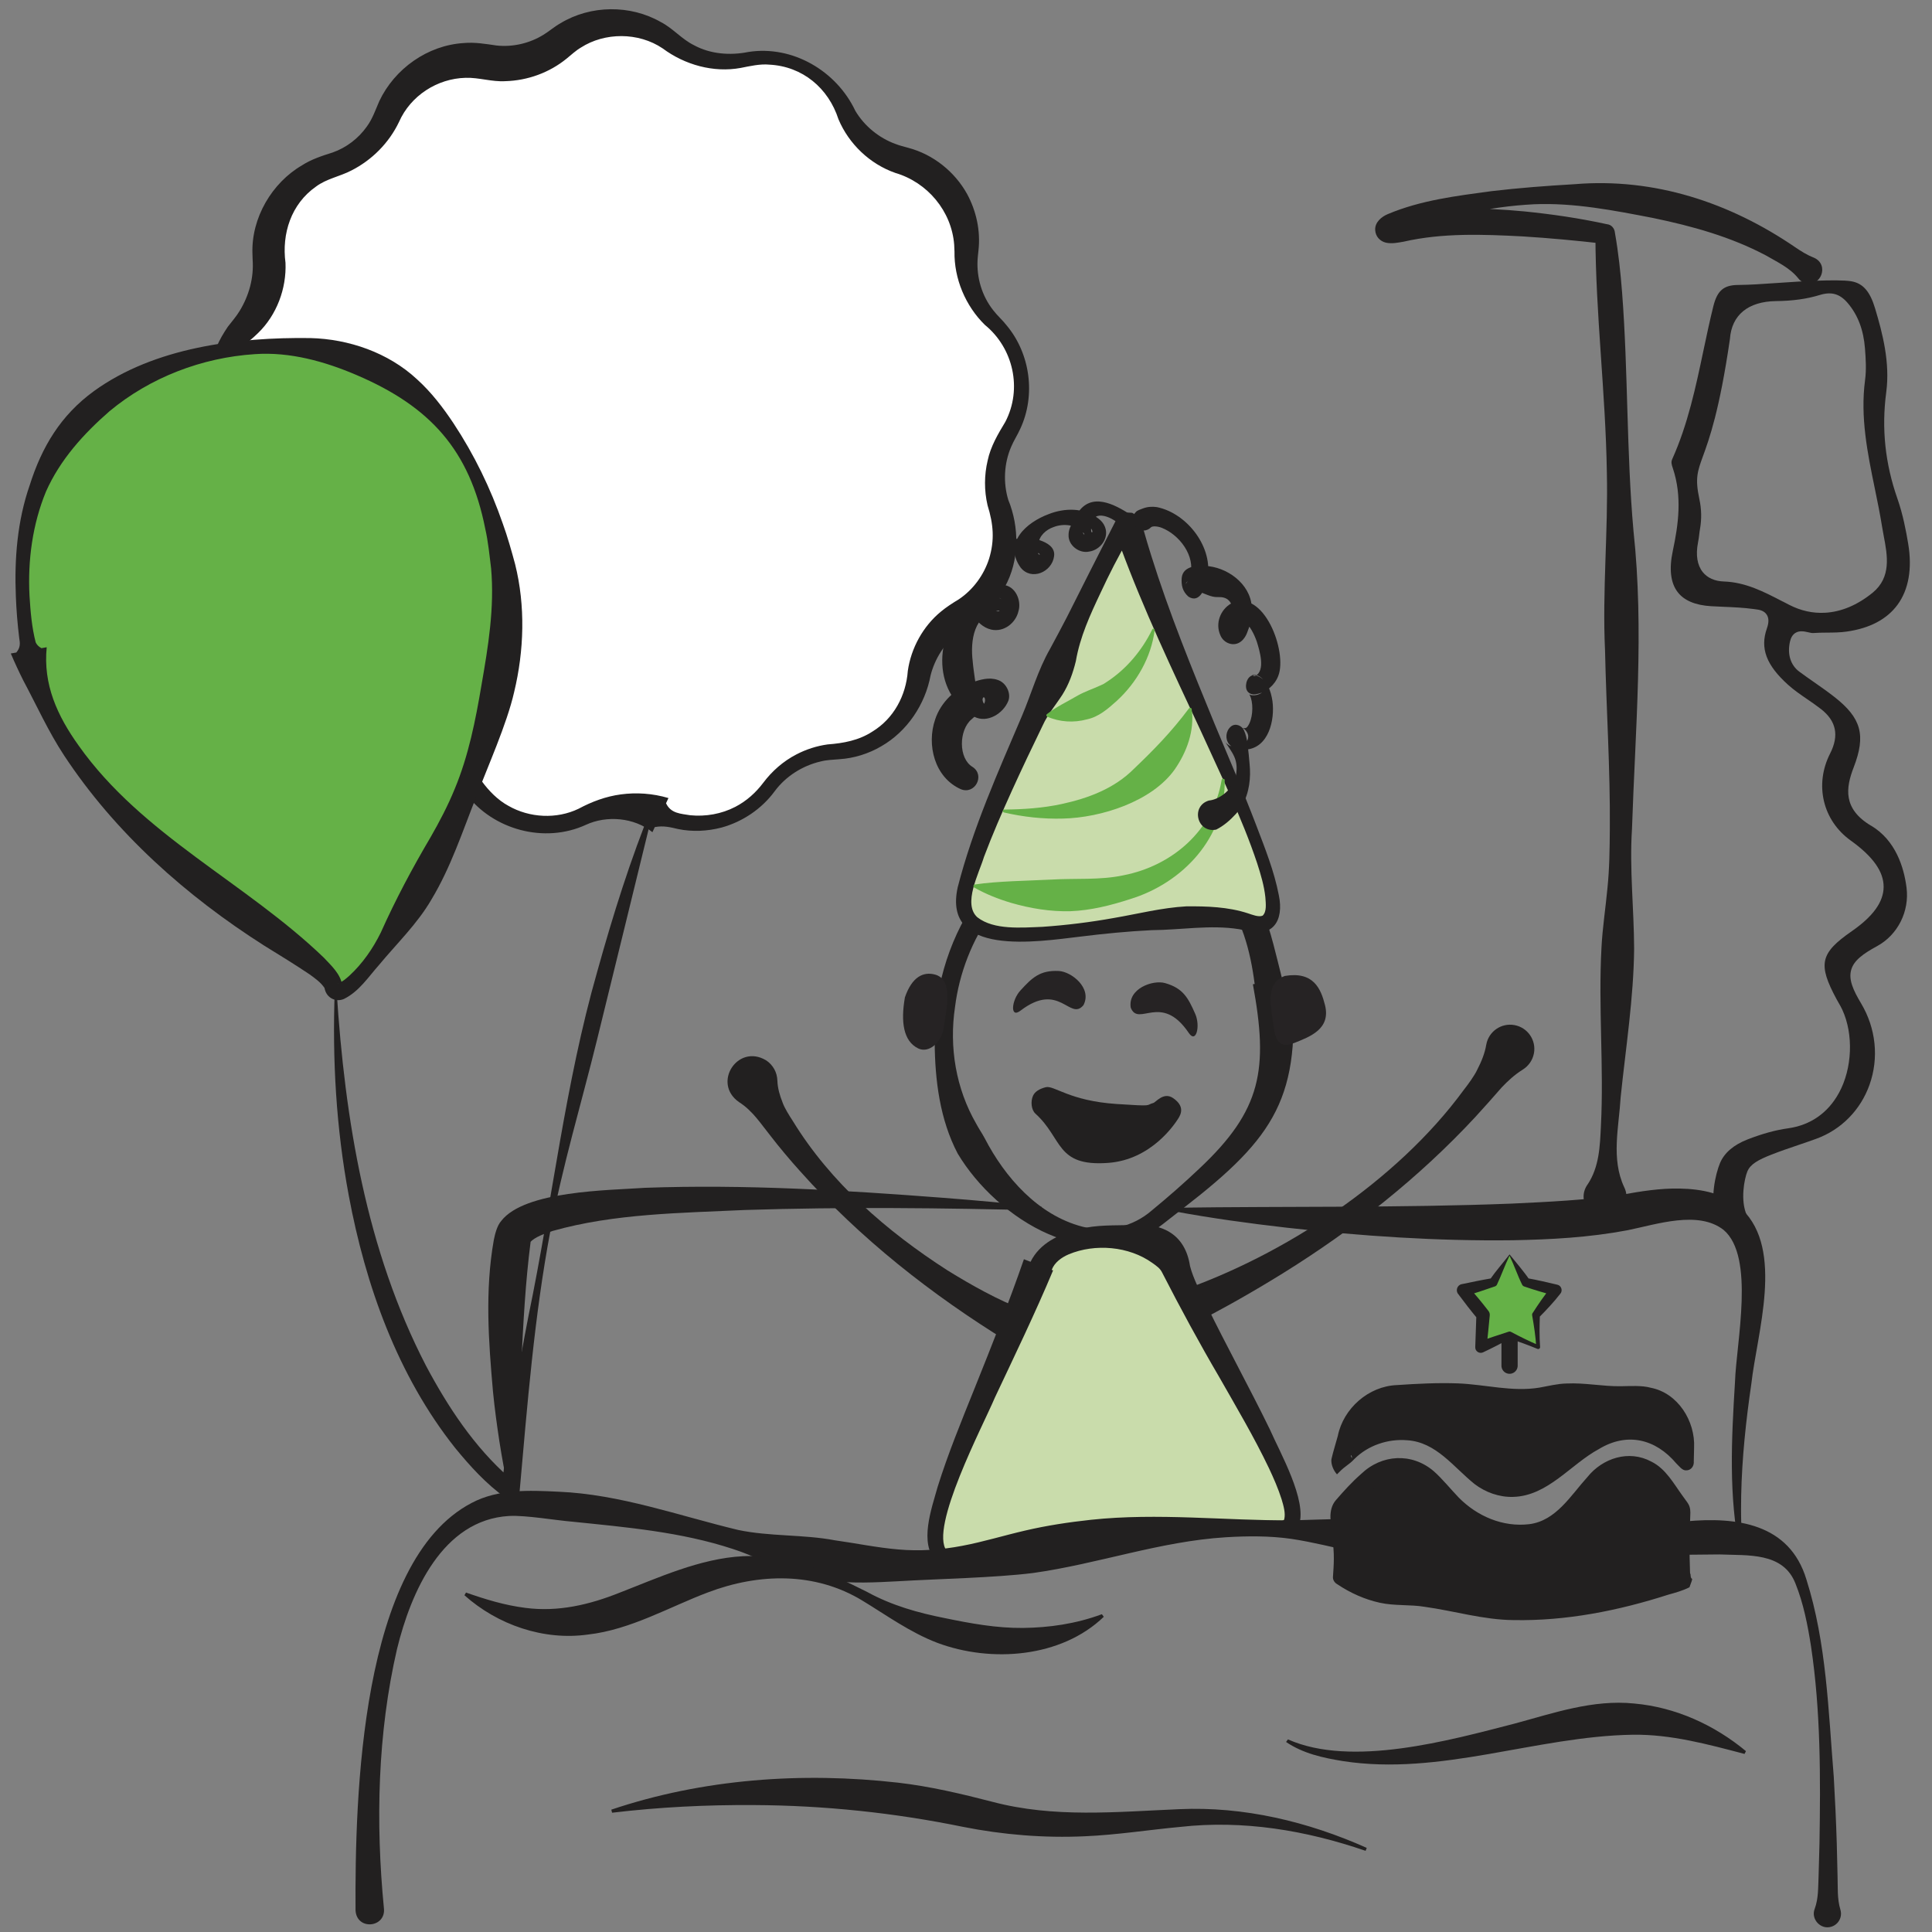 <?xml version="1.0" encoding="UTF-8"?><svg id="Layer_1" xmlns="http://www.w3.org/2000/svg" viewBox="0 0 512 512"><rect x="0" y="0" width="512" height="512" fill="#808080" stroke="none"/><defs><style>.cls-1{fill:#fff;}.cls-2{fill:#65b147;}.cls-3{fill:#c9dcab;}.cls-4{fill:#222020;}.cls-5{fill:#262324;}.cls-6{fill:none;stroke:#222020;stroke-linecap:round;stroke-linejoin:round;stroke-width:4.3px;}</style></defs><path class="cls-4" d="M312.15,342.35c28.08-9.62,58.04-29.34,75.68-53.4,1.15-1.48,2.9-3.82,3.69-5.54,1.05-2.04,1.96-4.2,2.36-6.59,.64-3.49,3.98-5.8,7.47-5.16s5.8,3.98,5.16,7.47c-.34,1.84-1.45,3.37-2.92,4.3-2.22,1.38-3.98,3.02-5.61,4.73-2.12,2.43-4.81,5.47-7.01,7.86-14.96,16.11-32.37,29.85-51.02,41.43-7.9,4.88-16.06,9.57-24.4,13.71-6.14,2.58-9.74-6.51-3.42-8.8h0Z"/><path class="cls-4" d="M267.27,355.66c-20.4-12.54-39.32-27.42-55.28-45.33-2.35-2.59-5.6-6.45-7.71-9.21-2.63-3.25-4.75-6.72-8.46-9.07-7.14-5.01-.34-15.56,7.19-11.06,1.9,1.24,2.95,3.28,3,5.39,.08,2.07,.65,3.93,1.35,5.71,.52,1.54,1.85,3.6,2.74,4.98,10.03,16.38,24.95,29.27,40.99,39.59,6.43,3.97,13.21,7.77,20.24,10.49,6.31,2.65,2.04,11.76-4.06,8.52h0Z"/><g><path class="cls-3" d="M275.21,335.19c4.38-11.48,31.48-10.86,36,.14,9.63,23.45,41.95,70.1,28.11,69.85-41.46-.75-46.83,3.01-84.29,8.33-19.27,2.74,4.78-37.99,20.19-78.32Z"/><path class="cls-4" d="M273.11,334.39c2.4-4.93,7.58-7.33,12.57-8.57,4.91-1.33,9.61-1.01,14.77-1.19,7.71-.54,13.66,2.59,14.91,10.86,.86,3.39,2.9,7.21,4.4,10.4,5.38,11.01,11.33,21.78,16.73,32.84,2.71,6.19,10,18.97,7.75,25.42-1.47,3.55-4.95,2.94-8.04,2.9l-4.59-.07c-7.63-.04-15.3-.15-22.84,1.15-2.24,.38-6.74,1.24-8.97,1.66-7.53,1.08-15.2,1.42-22.78,2.46-6.12,.69-12.21,1.63-18.3,2.55-3.45,.55-7.48,1.71-10.47-.9-4.87-4.75-1.3-14.28,.22-19.82,2.77-8.88,6.33-17.5,9.78-26.09,4.58-11.42,9.13-22.8,13.1-34.28l1.77,.68h0Zm5.97,2.28c-4.81,11.47-10.19,22.58-15.42,33.69-3.14,7.44-17.47,34.61-12.78,40.62,1.59,1.46,5.22,.39,7.31,.24,9.14-1.2,18.14-3.16,27.11-5.29,6.05-1.36,12.16-2.8,18.42-2.71,11.41,.09,23.47-.36,34.83-.21,.88,.02,1.31,0,1.53-.1,.2-.11,.14-.05,.26-.3,.38-1.61-.18-3.53-.71-5.31-.87-2.75-2.07-5.51-3.35-8.23-3.94-8.25-8.61-16.12-13.15-24.1-5.28-9.01-10.3-18.27-15.09-27.61-.55-1.21-1.52-1.86-2.66-2.67-6.22-4.46-15.18-5.18-22.14-2.29-1.99,.85-3.81,2.21-4.52,4.13l.35,.14h0Z"/></g><path class="cls-4" d="M274.38,295.11c7.32,6.59,5.36,14.08,19.26,13.07,11.59-.83,17.77-10.47,18.56-11.68,.89-1.36,1.72-3.4-1.31-5.49-2.51-1.73-4.58,1.1-5.23,1.28-2.24,.62,.39,.95-9.73,.28-12.57-.83-16.58-5.01-18.8-4.45-1.75,.45-2.88,1.2-3.36,2.25-.68,1.47-.49,3.74,.62,4.74Z"/><path class="cls-4" d="M342.21,259.53c2.85,31.04-4.34,41.84-28.33,60.42-1.22,.92-4.53,3.55-5.72,4.46-18.72,14.55-43.92-1.25-54.36-18.7-4.74-9.03-6.03-19.5-6.1-29.55-.82-25.91,15.17-53.91,42.34-58.26,4.17-.7,8.4-1.12,12.71-.97,3.56,.02,6.98,.81,10.52,1.33,3.67,.43,7.83,.85,10.76,3.45,3.02,2.38,4.63,6.22,6.07,9.6,1.41,3.23,3.2,6.1,4.33,9.38,2.43,6.29,3.82,12.71,5.45,19.14l2.33-.3h0Zm-9.71,1.24c-1.14-8.82-3.43-17.58-8.98-24.38-1.85-2.05-3.99-3.65-6.09-5.21-2.16-1.45-4.23-3.29-6.82-4.5-2.64-1.13-5.53-1.59-8.4-1.9-5.78-.54-12.04-.22-17.7,1.37-17.8,5.06-29.2,22.94-31.42,40.72-1.59,10.63,.23,21.6,5.61,30.91,.69,1.33,1.57,2.55,2.26,3.87,5.38,10.41,14.18,20.38,25.89,23.43,6.51,1.68,13.42,.04,18.4-4.31,4.28-3.52,8.52-7.22,12.52-11.02,16.64-15.6,18.4-26.4,14.26-48.92l.47-.06h0Z"/><path class="cls-5" d="M340.52,258.63c7.6-1.26,9.52,3.41,10.61,7.69,1.62,6.41-4.01,8.42-8.09,10.06-5.34,2.16-5.24-3.01-5.78-6.29-.78-4.81-1.4-9.82,3.26-11.47Z"/><g><path class="cls-4" d="M420.71,313.93c3.11-4.65,3.3-10.19,3.55-15.55,.81-15.74-.72-31.58,.15-47.3,.27-5.24,1.09-10.47,1.58-15.71,.54-5.23,.59-10.49,.63-15.74,.13-15.61-.93-31.63-1.27-47.25-.75-15.72,.85-31.57,.48-47.26-.33-20.99-2.98-41.9-3.03-62.88l2.15,2.34c-7.09-.81-14.29-1.49-21.43-1.93-10.53-.55-21.24-.96-31.56,1.4-1.51,.25-3.03,.61-4.68,.26-1.54-.36-2.74-1.61-2.84-3.31-.15-2.1,1.72-3.58,3.32-4.25,8.82-3.72,18.24-4.83,27.48-6.09,7.35-.87,14.69-1.42,22.09-1.85,21.07-1.75,41.05,4.84,58.37,16.68,1.56,1.06,3.16,2.08,4.98,2.79,4.3,1.84,1.82,8.21-2.61,6.62-.61-.24-1.13-.64-1.5-1.13-2.26-2.82-5.55-4.31-8.59-6.08-9.32-4.94-19.57-7.78-29.84-9.91-10.3-1.99-20.98-4.1-31.62-3.65-12.21,.63-24.78,3.36-35.76,8.53-.15,.08-.3,.17-.41,.24-.11,.07-.2,.15-.13,.1,.03-.04,.15-.08,.44-.5,.12-.17,.2-.34,.28-.55,.67-1.57-.24-3.59-1.8-4.14-.1-.04-.24-.08-.32-.1-.08-.03-.22-.04-.25-.05-.09-.01-.08-.01-.07-.02,.14-.01,.51-.07,.87-.13,11.28-2.91,23.26-2.54,34.65-1.48,7.34,.74,14.58,1.8,21.81,3.38,1.26,.11,2.07,1.16,2.15,2.34,.93,5.25,1.48,10.49,1.89,15.76,1.62,21.04,1.14,42.17,3.02,63.19,2.85,26.29,.47,52.7-.4,79.03-.68,10.55,.53,21.1,.57,31.65-.12,13.11-2.23,26.35-3.57,39.4-.47,7.93-2.58,16.29,.93,23.82,1.42,2.79,.3,6.21-2.5,7.62-5.26,2.6-10.53-3.48-7.23-8.29h0Z"/><path class="cls-4" d="M495.86,218.83c-7.56-4.5-6.69-10.09-4.62-15.46,3.29-8.53,2.05-13.07-5.1-18.67-1.75-1.37-3.61-2.67-5.41-3.93-1.3-.91-2.61-1.82-3.89-2.77-2.32-1.72-3.23-4.62-2.48-7.96,.24-1.09,.73-1.87,1.44-2.31,1.1-.69,2.37-.4,3.4-.17,.47,.11,.97,.22,1.29,.2,1.24-.09,2.48-.1,3.72-.11,1.79-.01,3.48-.03,5.16-.27,6.12-.86,10.67-3.26,13.51-7.13,2.93-4,3.91-9.58,2.81-16.15-.56-3.37-1.39-7.77-2.84-11.91-3.28-9.37-4.25-18.6-2.98-28.22,1.05-7.9-.97-15.62-2.95-22.23-1.35-4.53-3.24-6.68-6.33-7.2-3.7-.63-15.33,.17-15.44,.18-1.65,.1-3.22,.21-4.75,.31-3.36,.24-6.53,.45-9.71,.49-3.89,0-5.6,1.5-6.63,5.62-.97,3.9-1.82,7.92-2.64,11.81-2.02,9.59-4.11,19.5-8.25,28.7-.37,.82-.2,1.41,.16,2.47,2.5,7.47,1.46,14.91-.02,21.87-1.02,4.79-.59,8.46,1.27,10.9,1.71,2.25,4.7,3.51,8.88,3.76,1.1,.07,2.2,.11,3.3,.16,2.66,.11,5.41,.23,8.12,.61l.29,.04c.92,.11,2.32,.28,3.06,1.48,.55,.89,.56,2.06,.02,3.58-1.86,5.28-.18,9.75,5.63,14.98,1.55,1.39,3.25,2.56,5.06,3.8,1.23,.84,2.46,1.69,3.64,2.61,4.06,3.16,4.85,7.01,2.42,11.78-4.21,8.26-1.96,17.75,5.47,23.07,5.89,4.22,8.74,8.24,8.71,12.3-.03,3.96-2.78,7.79-8.43,11.71-8.42,5.85-9.06,8.72-4.03,18.05,.17,.31,.34,.62,.52,.92,.35,.61,.7,1.21,.99,1.85,3.01,6.52,2.65,15.59-.89,22.04-2.91,5.33-7.58,8.57-13.5,9.39-3.26,.45-6.76,1.41-10.69,2.93-3.73,1.45-6.2,3.57-7.34,6.3-1.21,2.9-2.74,9.79-.96,13.89,.31,.72,8.41,.69,8.05-.12-1.73-3.91-.65-9.58,.17-11.58,.8-1.94,2.94-3.1,6.38-4.45,2.34-.92,4.75-1.74,7.08-2.53,1.61-.55,3.22-1.09,4.82-1.68,6.57-2.39,11.71-7.6,14.09-14.3,2.53-7.1,1.71-14.97-2.23-21.57-2.14-3.58-3.33-6.3-2.64-8.83,.69-2.54,3.15-4.31,6.89-6.35,5.47-2.98,8.6-9.21,7.79-15.51-.68-5.34-2.87-12.53-9.41-16.42Zm-23.4-59.41c-5.07-2.63-9.86-5.12-15.61-5.32-2.44-.08-4.37-.95-5.61-2.5-1.45-1.82-1.89-4.5-1.26-7.76,.2-1.04,.27-1.63,.33-2.18,.05-.46,.1-.89,.21-1.49,.46-2.6,.4-5.26-.17-7.91-1.18-5.49-.51-7.34,.97-11.41,1.63-4.48,4.36-11.99,7.13-31.01,.45-6.37,4.81-9.93,12.16-10.05,4.45-.04,8.24-.57,11.63-1.61,3.11-.96,5.32-.33,7.4,2.1,2.71,3.18,4.22,7.13,4.6,12.08,.22,2.85,.39,5.64,.02,8.39-1.3,9.78,.66,19.36,2.57,28.63,.69,3.35,1.4,6.81,1.95,10.25,.13,.81,.29,1.63,.44,2.46,.97,5.1,2.06,10.89-2.96,14.99-4.07,3.31-8.39,5.1-12.7,5.31-3.17,.16-6.33-.53-9.37-2.09l-1.72-.89Z"/></g><path class="cls-5" d="M299.66,267.05c-.83-5.04,5.84-7.45,9.1-6.52,4.77,1.36,6.11,3.9,7.98,8.14,1.42,3.21,.27,8-1.71,5.06-7.31-10.81-13.3-1.44-15.37-6.68Z"/><path class="cls-5" d="M287.12,266.39c2.38-4.52-3.17-8.92-6.56-9.07-4.95-.23-7.03,1.76-10.15,5.18-2.37,2.59-2.8,7.5,.02,5.34,10.37-7.93,13.07,2.87,16.69-1.45Z"/><path class="cls-5" d="M239.79,264.36c1.94-5.65,4.98-6.83,7.85-6.13,5.08,1.24,3.23,8.74,2.48,14.04-.57,4.02-3.98,6.93-6.77,5.58-3.96-1.92-4.67-7.04-3.55-13.48Z"/><g><g><path class="cls-3" d="M298.86,139.2s-37.05,71.62-42.97,96.49c-5.92,24.87,52.38,1.65,74.73,8.71,22.35,7.06-17.21-57.3-31.77-105.2Z"/><path class="cls-4" d="M299.08,142.76c-2.7,4.65-5.15,9.44-7.41,14.32-2.77,5.86-5.45,11.65-6.56,18.13-.77,3.17-1.86,6.18-3.57,8.9-1.74,2.7-3.9,5.22-5.21,8.13-2.8,5.74-5.53,11.5-8.17,17.3-2.63,5.8-5.17,11.64-7.4,17.56-1.3,4.34-5.69,12.45-1.75,15.99,4.4,3.43,11.7,2.74,17.26,2.53,6.33-.44,12.69-1.22,18.95-2.35,6.32-1.08,12.62-2.71,19.19-3.08,5.39-.04,11.04,.13,16.28,1.84,1.14,.37,2.89,1.1,3.93,.62,1.1-1.06,.84-3.1,.71-4.88-.31-2.98-1.21-6.03-2.18-9.02-4.01-12.05-9.75-23.57-14.99-35.18-7.49-16.03-15.11-32.05-21.23-48.68l-.82-2.3-.4-1.15c.04,.22,.38,.85,.98,1.18,.59,.37,1.34,.43,1.85,.29l.56-.16h0Zm.92-6.87c1.22,.51,2.51,2.27,2.73,3.37l.32,1.14c.62,2.25,1.34,4.59,2.03,6.81,4.75,15.21,10.78,29.98,16.84,44.72,3.69,8.87,7.54,17.71,10.97,26.71,2.32,6.1,4.78,12.17,6.02,18.63,1.38,6.65-1.52,11.48-8.97,9.31-.52-.1-1.06-.27-1.59-.34-7.6-1.21-15.4,.21-23.09,.26-6.37,.31-12.77,.94-19.11,1.73-11.11,1.3-36.51,5.48-32.33-13.15,4.04-15.72,10.68-30.49,17.01-45.35,2.5-5.91,4.24-12.18,7.45-17.78,1.16-2.09,3.41-6.39,4.52-8.51,3.54-7.08,8.37-16.59,11.95-23.62l.55-1.07,.27-.54,.14-.27c.48-1.22,2.33-2.25,3.45-2.09l.84,.06h0Z"/></g><path class="cls-4" d="M297.35,141.3c.45-.65,.49-1.09,.44-1.31-.33-.51-.89-.84-1.34-1.26-3.2-2.61-7.82-3.58-7.28,1.91,0,.16,.02,.27,.11,.39,.07,.06,.13,.09,.17,.03,.28-.78-1.02-1.79-1.76-1.55-.21,.04-.25,.12-.39,.26-.1,.14-.35,.49-.35,1.04,0,.56,.32,.88,.38,.83,.12-.14-.17-.38-.27-.5-1.84-2.1-5.22-2.5-7.86-1.46-1.99,.67-3.91,2.41-3.97,4.48,0,.88,.5,1.17,.95,1.69-.11-.19-.8-.79-1.19-.85-.52-.17-1.08-.08-.62,.29,.15,.12,.36,.24,.47,.44,.14,.27,.14,.91,.42,1.15,.33,.28,.36-.02,.13-.17-4.38-2.57-10.04,1.53-11.77,5.54-1.3,2.76-.83,5.17,1.76,6.54-.47-.46-1.71-.7-2.37-.47-.79,.23-.99,.52-1.08,.65-.08,.14-.03,.2,0,.32,.06,.12,.04,.31,.3,1.01,.13,.34,.46,.9,.96,1.26,.49,.37,1.04,.47,1.28,.46,.41,0,.57-.28,.15-.19-6.56,.84-7.52,7.95-6.84,13.48,.12,1.47,.35,2.92,.54,4.37,.36,2.25,.51,4.86,2.1,6.63l.17,.19c.04,.06,0,.07,.01,.11,0,.13-.02,.1,.02,.07,.1-.05,.44-.52,.43-1.09,0-.3-.08-.89-.44-.79-.73,.77,.46,2.53,1.49,2.85,.26,.14,.62,.2,.84,.26,.06,.02,.15,.02,0,.05-1.96,.5-4.06,1.26-5.45,2.65-3.41,2.81-3.56,10.41,.27,12.65,3.37,2.25,.58,7.43-3.15,5.88-6.96-3.11-9.1-11.77-6.78-18.5,1.46-4.48,5.35-8.23,9.71-9.79,2.21-.72,4.56-1.47,6.86-.66,2.28,.72,3.6,3.58,2.8,5.58-1.33,3.33-5.57,5.97-9.02,4.17-11.85-6.58-10.43-23.06-1.01-31.21,1.69-1.44,3.68-2.55,5.77-3.27,.8-.3,1.68-.58,2.78-.47,3.45,.22,5.05,4.27,4.17,7.02-.68,2.99-3.77,5.61-7.22,4.84-2.24-.55-3.53-2.01-4.93-3.73-4.94-6.6-.38-14.7,5.89-18.1,3.57-2.04,7.82-3.24,11.9-1.86,1.9,.64,4.2,1.86,3.8,4.31-.57,4.13-6,6.53-8.86,2.94-4.66-6.57,1.55-11.97,7.41-14.15,4.19-1.66,9.34-1.8,13.18,1.14,.76,.56,1.4,1.29,1.75,2.19,1.22,3.01-1.24,6.18-4.16,6.58-2.65,.6-5.6-1.66-5.47-4.41,0-.71,.13-1.22,.34-1.82,.72-1.74,1.45-3.28,2.69-4.83,3.97-4.71,10.21-.82,14.15,1.78,.29,.06,.66-.08,1.45-.44,3.12,3.04-1.19,7.72-4.47,4.86h0Z"/><path class="cls-2" d="M306,166.98c-.9,7.15-4.74,13.91-10.06,18.77-2.3,2.08-4.77,4.23-7.89,4.89-3.48,.95-7.24,.73-10.54-.73-.25-.11-.3-.48-.08-.65,2.56-2.01,5.52-3.36,8.22-4.96,1.89-1.05,3.92-1.71,5.89-2.62l1-.47,.92-.6c5.12-3.38,9.17-8.23,11.89-13.78,.13-.36,.72-.23,.66,.16h0Z"/><path class="cls-2" d="M315.81,187.93c.79,5.7-1.28,11.32-4.49,15.97-6.05,8.54-19.54,12.8-29.6,13.03-5.34,.15-10.6-.44-15.67-1.62-.21-.05-.34-.26-.29-.47,.04-.18,.2-.3,.38-.3,5.15-.04,10.26-.4,15.14-1.45,7.19-1.54,14.06-4.16,19.2-9.32,5.24-5,9.94-9.79,14.58-16,.19-.31,.71-.21,.76,.16h0Z"/><path class="cls-2" d="M324.56,206.74c.25,15.12-11.04,27.23-25.02,31.52-5.14,1.67-10.44,3.01-15.86,3.22-5.32,.14-10.64-.74-15.72-2.21-3.4-1.01-6.68-2.31-9.79-4.07-.35-.19-.24-.76,.16-.8,5.89-.9,14.25-.99,20.26-1.3,6.48-.39,12.93,.2,19.19-1.15,12.91-2.53,23.75-11.91,25.96-25.21,.01-.48,.82-.51,.82,.02h0Z"/><path class="cls-4" d="M320.52,212.14c3.32-.46,6.73-3.58,7.12-7.28,.17-1.4,.09-2.91-.54-4.31-.64-1.48-1.9-3.07-2.66-4.33,.18,.38,.5,.75,.88,1.02,1.81,1.47,5.45,.47,5.47-2.03,.08-.81-.81-2.09-1.52-2.29-.03-.02-.13-.04-.1-.04l.14,.03c.61,.12,.95,.13,1.36-.46,1.27-1.81,1.53-5.3,.82-7.52-.14-.42-.32-.76-.38-.88-.08-.14,.05,.05,.43,.15,.95,.2,2.22-.1,2.97-.73,2.41-1.75-.41-5.11-2.71-4.6-.07,.02-.05,.02-.03,.02,.1,.02,.17,.02,.23,.08,.09,.09,.26,.25,.63,.16,2.83-1.36,1.17-6.74,.41-9.17-.71-1.97-1.7-3.95-3.21-5.28-.43-.36-.82-.51-.94-.51-.11-.03-.32,.02-.65,.4-.4,.44-.63,1.02-.46,1.63,.02,.15,.16,.31,0,.08-.07-.09-.47-.42-1.05-.39-.57,.04-.8,.3-.84,.32-.05,.04-.03,.04,0-.06,1.24-3.19,1.57-8.11-3.05-7.92-2.03,.12-3.66-1.09-5.57-1.53l-.17-.05h-.04s-.04-.02,.03-.04c.1-.03,.2-.07,.29-.12,.87-.36,1.93-1.55,1.73-2.48-.07-.22-.18-.18-.26-.11-.32,.51-.25,.36-.86-.02-.61-.36-1.41-.54-2.2-.35-.99,.25-1.38,.83-1.46,.97-.07,.13-.06,.14-.08,.22,.52-.62,.92-1.37,1.16-2.14,1.46-5.22-2.84-10.89-7.59-12.73-1.19-.44-2.45-.47-2.81-.1-1.1,1.13-2.91,1.15-4.03,.04s-1.15-2.91-.04-4.03c.45-.57,1.31-.74,1.92-1.01,1.33-.51,2.63-.52,3.74-.36,8.08,1.64,15.11,10.84,13.33,19.1-.5,2.26-1.96,6.58-4.99,4.62-1.58-1.4-1.91-2.99-1.78-4.94,.33-3.39,4.58-3.42,7.2-3.12,5.85,.73,11.7,5.54,11.38,11.88,0,2.07-.53,4.02-1.26,5.79-.28,.74-.79,1.63-1.55,2.23-1.93,1.6-4.7,.5-5.53-1.63-1.38-3.07-.03-6.75,2.9-8.42,8.62-4.13,14.93,12.86,12.46,19.2-.91,2.44-3.19,4.4-5.71,4.82-1.27,.36-2.67-.24-2.82-1.69-.24-1.66,.92-3.96,2.91-3.13,2.74,.98,3.69,4.17,4.07,6.69,.68,4.99-.99,12.43-7.08,12.86-1.6,0-3.32-.13-4.44-1.48-1.06-1.38-.86-3.45,.47-4.6,1.18-1.04,2.92-.32,3.5,.96,.96,2.11,.97,4.24,1.27,6.48,.13,1.7,.38,3.41,.34,5.18-.07,3.82-1.11,7.63-3.79,10.55-1.48,1.62-3.19,3.11-5.18,4.11-5.16,1-6.85-6.42-1.76-7.75h0Z"/></g><g><path class="cls-4" d="M94.22,506.28c-.15-29.65,1.19-92.57,30.78-107.99,7.02-3.73,15.31-3.34,23.01-2.97,16.33,.68,31.86,6.36,47.59,10.13,8.45,1.78,17.23,1.15,25.68,2.75,5.54,.77,11.11,1.94,16.79,2.42,5.63,.51,11.32,.11,16.91-.96,5.6-1.05,11.11-2.76,16.76-4.06,5.65-1.32,11.47-2.2,17.37-2.84,17.81-1.9,35.58,.25,53.35,.15,8.81-.22,17.75-.82,26.54,.36,8.62,.85,17.02,2.95,25.66,3.88,17.56,1.76,34.72-2.49,52.18-3.98,13.32-1.22,27.38,.53,31.87,15.39,5.36,16.91,5.82,34.86,7.26,52.37,.34,5.85,.61,11.7,.79,17.55,.09,2.93,.16,5.86,.21,8.79,.1,2.94-.14,5.85,.76,8.84,.57,1.91-.51,3.91-2.41,4.49-2.81,.89-5.47-2.01-4.42-4.7,1.05-2.84,.9-5.77,1.04-8.67,.1-2.91,.18-5.81,.24-8.72,.28-17.39,.34-34.98-2.24-52.19-.88-5.63-2-11.39-4.12-16.65-3.26-8.4-12.65-7.4-20.14-7.73-13.26,.08-29.97,.44-43.47,.37-5.88,.07-11.75,.05-17.65,.41-5.9,.34-11.86,.97-17.82,.87-11.82,.1-23-4.04-34.57-5.78-5.74-.81-11.55-.77-17.31-.42-17.43,1.07-33.82,7.05-51.08,9.47-10.24,1.28-25.36,1.56-35.85,2.19-5.99,.32-12.07,.62-18.1-.13-3.01-.37-6-.94-8.9-1.83-5.73-1.76-11.04-4.8-16.7-6.59-13.78-4.54-28.24-5.76-42.57-7.24-4.29-.34-12.41-1.76-16.75-1.51-17.63,1.01-25.99,20.09-29.69,35.22-5.17,22.34-5.7,45.99-3.48,68.76,.55,5.17-7.21,5.92-7.52,.55h0Z"/><path class="cls-4" d="M341.33,460.96c16.86,7.5,42.81,.26,60.1-4.2,10.24-2.76,20.7-6.43,31.66-5.31,10.98,.98,21.27,5.7,29.61,12.62l-.38,.74c-9.86-2.59-19.56-5.23-29.6-5.09-25.64,.4-51.01,11-76.88,6.98-5.21-.85-10.5-1.99-15.02-5.06l.49-.67h0Z"/><path class="cls-4" d="M162,479.58c24.3-8.18,50.62-10.04,76.03-7.15,8.45,.98,16.8,2.95,25.01,5.08,16.28,4.3,32.68,2.66,49.46,1.94,17.12-.78,34.14,3.31,49.7,10.26l-.3,.78c-15.84-5.44-32.46-8.21-49.13-6.34-8.39,.78-16.77,2.12-25.28,2.48-10.75,.5-21.72-.39-32.31-2.5-18.21-3.73-36.78-5.68-55.4-5.77-12.55-.08-25.05,.54-37.57,2.03l-.21-.81h0Z"/><path class="cls-4" d="M292.51,428.47c-11.3,10.88-29.86,12.22-44.08,6.91-7.28-2.78-13.58-7.38-19.85-11.18-12.62-7.7-27.52-7.29-40.92-2.22-10,3.74-20.54,9.93-31.85,11.19-11.79,1.66-23.98-2.6-32.73-10.41l.42-.72c5.24,1.84,10.32,3.38,15.72,4.06,8.65,1.14,17-.82,25.05-4.05,9.97-3.85,21.27-9.07,32.62-9.64,11.75-.59,22.73,4.34,32.93,9.48,6.53,3.59,13.6,5.55,20.55,6.92,6.87,1.42,13.68,2.67,20.7,2.61,6.94-.08,14.02-1.07,20.94-3.64l.49,.67h0Z"/><path class="cls-4" d="M461.13,411.29c-3.07-14.81-2.26-30.03-1.34-45.02,.34-10.5,5.36-33.23-3.01-40.32-6.69-5.25-17.65-1.51-25.48,.08-10.24,1.93-20.34,2.46-30.42,2.65-20.09,.25-40.08-1.1-60-3.34-9.93-1.14-19.84-2.5-29.69-4.32l.08-.95c29.89-.44,59.58,.06,89.33-1.1,9.69-.46,19.54-.91,29.06-2.33,5.1-.92,10.24-1.77,15.48-1.66,5.77,.11,12.06,1.26,16.55,5.53,11.15,10.77,3.94,32.73,2.43,46.23-1.43,9.79-2.48,19.65-2.69,29.55-.07,4.93-.09,9.94,.63,14.77l-.92,.22h0Z"/><path class="cls-4" d="M276.02,320.78c-26.2-.68-52.41-.96-78.58-.12-17.01,.81-34.62,.92-51.01,5.56-2.23,.76-4.71,1.6-5.95,3.01,0,.03,.1-.09,.16-.3-2.81,21.75-2.27,43.75-4.85,66l-.95,.06c-1.06-4.32-1.81-8.67-2.5-13.03-.66-4.36-1.26-8.73-1.69-13.12-1.18-13.37-2.17-26.75,.21-40.21,.33-1.67,.9-3.87,1.96-5.05,6.18-8.06,28.46-8.12,38.15-8.8,26.48-.95,52.66,.64,78.95,2.65,8.73,.67,17.45,1.47,26.16,2.41l-.07,.95h0Z"/></g><g><path class="cls-1" d="M175,216h0c-6.38-2.97-13.76-2.9-20.09,.17h0c-10.01,4.87-22.07,2.01-28.82-6.84h0c-4.27-5.6-10.84-8.97-17.87-9.19h0c-11.13-.34-20.47-8.48-22.34-19.46h0c-1.18-6.94-5.43-12.98-11.56-16.44h0c-9.69-5.48-14.19-17.03-10.75-27.62h0c2.18-6.7,1.22-14.02-2.6-19.93h0c-6.04-9.36-4.65-21.67,3.31-29.45h0c5.04-4.92,7.6-11.84,6.96-18.86h0c-1-11.09,5.95-21.35,16.62-24.53h0c6.75-2.01,12.23-6.96,14.93-13.46h0c4.27-10.29,15.19-16.14,26.11-14h0c6.91,1.35,14.06-.47,19.47-4.98h0c8.56-7.12,20.95-7.23,29.62-.26h0c5.49,4.41,12.67,6.11,19.55,4.64h0c10.89-2.33,21.91,3.33,26.35,13.54h0c2.81,6.46,8.38,11.3,15.16,13.2h0c10.72,3,17.85,13.13,17.04,24.24h0c-.51,7.02,2.17,13.9,7.29,18.73h0c8.1,7.64,9.7,19.93,3.83,29.39h0c-3.72,5.98-4.54,13.32-2.25,19.98h0c3.63,10.53-.67,22.16-10.26,27.8h0c-6.07,3.57-10.21,9.68-11.27,16.64h0c-1.68,11.01-10.88,19.31-22,19.84h0c-7.03,.34-13.54,3.83-17.71,9.5h0c-6.6,8.97-18.61,12.04-28.7,7.34Z"/><path class="cls-4" d="M172.89,220.53c-4.78-3.85-12.04-4.54-17.66-1.93-10.93,5.01-24.53,1.34-31.74-8.22-3.89-4.5-9.7-7.04-15.6-6.93l-1.53-.07c-8.28-.47-16.22-5.11-20.74-12.12-2.3-3.33-3.47-7.26-4.28-11.18-1.42-5.48-5.33-9.93-10.25-12.58-4.06-2.52-7.42-6.21-9.55-10.47-3.34-6.55-3.69-14.37-1.12-21.19,.31-.71,.54-1.55,.77-2.25,1.45-4.9,.84-10.53-1.69-15.04-4.99-7.87-5.69-18.08-2.07-26.63,.73-1.88,1.8-3.61,2.94-5.32,.94-1.19,2.34-2.88,3.1-4.14,2.54-4.14,3.83-8.86,3.48-13.66l-.05-1.58c-.33-9.52,5.21-18.8,13.16-23.42,2.39-1.56,5.36-2.53,8.07-3.38,3.65-1.28,6.87-3.74,9.09-6.89,1.5-2.04,2.3-4.44,3.3-6.73,4.06-8.59,12.81-14.81,22.37-15.39,2.91-.27,5.82,.23,8.7,.65,4.3,.46,8.72-.56,12.41-2.83,1.54-.93,2.94-2.19,4.52-3.06,7.98-4.86,18.56-4.96,26.63-.31,3.21,1.66,5.52,4.53,8.76,6.12,4.34,2.37,9.6,2.77,14.43,1.79,11.69-1.82,23.32,5.01,28.32,15.58,2.38,4.04,6.3,7.22,10.62,8.79,1.11,.44,2.29,.71,3.44,1.04,6.56,1.74,12.27,6.29,15.56,12.21,2.46,4.54,3.6,9.78,3.03,14.93-.08,.82-.19,1.67-.24,2.48-.28,4.77,1.14,9.62,4.16,13.44,1.05,1.38,2.51,2.65,3.56,4.02,6.27,7.51,7.74,18.54,3.57,27.42-.74,1.65-1.71,3.1-2.4,4.75-1.89,4.39-2.13,9.5-.76,14.03,2.97,7.22,3.01,16.09-.94,23.14-1.94,3.63-4.78,6.77-8.15,9.12-1.26,.81-3.03,1.94-4.17,2.85-3.56,2.92-6.17,6.88-7.32,11.4-1.44,7.74-6.23,14.88-13.07,18.8-3.37,1.98-7.22,3.18-11.12,3.43-1.85,.17-3.28,.16-5,.61-4.78,1.12-9.19,3.91-12.13,7.88-3.42,4.66-8.5,8.09-14.08,9.62-3.75,.98-7.74,1.18-11.54,.39-2.11-.5-3.86-.94-6.15-.51l-.63,1.35h0Zm3.59-7.72c1.26,2.82,3.98,2.82,6.44,3.24,4.07,.4,8.28-.33,11.93-2.22,2.94-1.52,5.43-3.74,7.43-6.4,2.32-3.09,5.3-5.7,8.75-7.49,2.58-1.35,5.4-2.26,8.29-2.66,4.25-.32,8.29-1.07,11.88-3.41,5.66-3.45,8.91-9.55,9.38-16.08,.86-6.04,4.04-11.84,8.81-15.74,1.36-1.14,3.16-2.3,4.68-3.21,3.79-2.53,6.66-6.43,8.05-10.78,1.5-4.9,1.16-9.12-.41-14.16-.91-3.91-.89-8,.03-11.86,.78-3.74,2.76-7.05,4.69-10.26,4.53-8.71,2.14-19.53-5.45-25.7-5.11-5.02-8.16-12.22-8.03-19.45l-.03-.6-.05-1.16c-.68-8.92-7.07-16.54-15.61-19.05-6.76-2.36-12.31-7.69-15.06-14.22-2.66-8.25-9.51-14.02-18.32-14.47-2.44-.24-5.21,.4-7.59,.87-7.21,1.32-14.81-.81-20.67-5.17-6.45-4.36-15.39-4.27-21.67-.23-1.33,.77-2.59,1.96-3.79,2.93-4.56,3.72-10.34,5.82-16.24,5.98-3.56,.22-7.01-1-10.52-.89-7.53,.18-14.6,4.74-17.66,11.7-2.64,5.54-7.16,10.09-12.62,12.86-3.07,1.6-6.61,2.18-9.41,4.29-6.55,4.6-9.08,12.45-8.05,20.18,.29,6.85-2.35,13.84-7.26,18.6-.68,.67-1.41,1.33-2.14,1.93-6.79,5.27-8.92,15.22-4.88,22.86,1.8,3.27,4.04,6.28,5.01,9.97,1.17,3.79,1.45,7.88,.84,11.89-.65,3.21-1.48,6.45-1.04,9.75,.65,6.01,3.98,11.43,8.73,14.71,1.52,.99,3.17,1.87,4.61,2.99,5.55,4.13,9.41,10.46,10.52,17.28,.42,2.56,1.19,5.11,2.53,7.35,2.95,5.22,8.46,8.93,14.46,9.72,.6,.11,1.99,.2,2.62,.27,7.02,.75,13.71,4.48,18.01,10.04,1.88,2.58,4.27,5.03,7.1,6.56,5.56,3.18,12.75,3.56,18.57,.75,3.51-1.88,7.22-3.27,11.21-3.8,4.07-.55,8.39-.28,12.6,.97l-.63,1.35h0Z"/></g><path class="cls-4" d="M173.43,213.46c-3.11,12.68-12.21,50.01-15.18,61.97-4.14,16.89-9.23,33.58-12.38,50.7-4.28,22.68-6.11,46.08-8.16,69.04-.09,1.79-2.3,2.83-3.73,1.77-5.18-3.73-9.34-8.31-13.34-13.19-15.28-19.22-23.76-43.03-28.22-66.95-3.34-17.84-4.38-36.12-3.71-54.2h.5c2.18,34.12,7.84,68.74,23.68,99.33,5.82,10.94,12.82,21.56,22.18,29.76,.53,.44,1.13,.93,1.58,1.26l-3.73,1.77c1.61-15.45,4.17-30.79,7.14-46.02,6.3-30.31,9.66-61.39,18.22-91.23,4.16-14.95,8.8-29.78,14.68-44.17l.47,.16h0Z"/><g><path class="cls-2" d="M7.62,172.36c8.64,48.48,78.93,79.05,80.71,89.03,2.26,12.7,53.6-62.99,44.96-111.47-8.64-48.48-40.26-63.02-74.97-56.82C23.62,99.29-1.02,123.88,7.62,172.36Z"/><path class="cls-4" d="M12.38,171.51c-.99,9.9,2.8,18.16,8.45,26.06,16.86,23.83,44.28,36.28,65.01,56.24,1.91,2.05,4.37,4.25,4.85,7.23-.01,.08,0,.05-.17-.14-.16-.2-.65-.39-.82-.36-.18,.01-.13,.05-.02,.03,1.06-.36,1.98-1.18,2.97-2.06,3.41-3.15,6.19-7.15,8.26-11.36,3.92-8.76,8.34-17.05,13.21-25.3,2.37-4.13,4.59-8.37,6.39-12.79,3.65-8.75,5.52-18.19,7.08-27.46,1.79-10.25,3.48-20.55,2.56-30.95-.41-3.36-.79-7.22-1.55-10.52-4.15-20.97-14.7-32.44-34.08-40.73-8.38-3.59-17.67-6.21-26.97-5.55-14.07,.91-27.75,6.18-38.51,15.11-6.86,5.98-13.09,12.84-16.84,21.28-3.58,8.66-4.87,18.26-4.38,27.64,.26,4.13,.6,8.35,1.64,12.35,.27,.56,.68,1.09,1.52,1.54l1.42-.25h0Zm-8.09,1.44c1.15-1.32,1.05-2.44,.8-3.89-.45-3.66-.75-7.35-.89-11.04-.41-9.91,.38-19.96,3.67-29.43,3.22-10.18,8.23-18.55,17.02-24.94,16.01-11.6,38.03-14.32,57.35-14.06,10.18,.25,20.66,3.86,28.23,10.89,3.84,3.46,6.95,7.55,9.72,11.71,5.5,8.33,9.81,17.22,13.07,26.63,1.22,3.34,2.32,7.25,3.25,10.7,2.76,11.06,2.39,22.88-.26,33.89-1.92,8.46-7.01,19.73-10.1,27.9-3.62,9.12-6.7,18.58-11.8,27.04-3.71,6.43-9.2,11.69-13.92,17.39-2.82,3.17-5.22,6.95-9.23,8.97-2.19,.98-4.58-.23-5.13-2.56l-.09-.36s-.02-.01-.02-.02c-.97-1.44-2.44-2.48-3.91-3.55-3.28-2.21-8.56-5.51-12.05-7.63-20.64-13.13-39.5-29.85-53.05-50.44-4.14-6.29-7.2-13.13-10.77-19.8-1.16-2.31-2.27-4.69-3.32-7.17l1.42-.25h0Z"/></g><g><g><path class="cls-4" d="M446.37,417.89c-12.48,11.75-71.41,11.2-90.87,0,0-.91,0-1.73,0-2.55,0-6.49-.02-6.82,.03-13.31,0-.82,.24-1.89,.68-2.41,2.34-2.76,4.66-5.57,7.2-8,5.37-5.15,12.77-4.61,17.87,1.1,1.4,1.57,2.78,3.19,4.07,4.92,7.61,10.24,19.58,11.28,28.5,3.45,.76-.66,1.49-1.39,2.2-2.18,2.19-2.45,4.37-4.92,6.7-7.13,5.58-5.3,12.9-4.84,18.13,1.04,1.77,1.99,3.45,4.13,5.12,6.26,.31,.39,.54,1.08,.55,1.64,.03,7.55,.01,8.93,0,16.48,0,.19-.1,.39-.18,.7Z"/><path class="cls-4" d="M447.71,420.65c-1.74,.89-3.72,1.44-5.55,1.94-13.27,4.27-27.12,7.02-41.09,6.75-7.95-.07-15.69-2.43-23.46-3.51-3.87-.66-8-.21-11.96-1.09-3.95-.87-7.75-2.55-11.27-4.91-.71-.4-1.2-1.16-1.13-1.95,.1-1.55,.22-3.1,.23-4.65,.05-3.7-.7-7.39-.9-11.08-.04-1.63,.33-3.35,1.48-4.64,2.02-2.33,4.15-4.7,6.61-6.86,5.52-5.31,13.5-5.7,19.26-.79,2.18,1.89,4.63,4.92,6.62,6.98,4.93,5.02,11.77,7.92,18.75,7.08,7.08-.91,10.96-7.62,15.36-12.46,4.05-5.06,11.02-7.32,16.96-4.12,3.88,1.92,5.94,5.88,8.37,9.2,.41,.62,1.13,1.47,1.48,2.11,.5,.91,.54,1.95,.47,2.96l-.08,2.33-.11,4.66c-.03,2.65,.03,5.5,.13,8.15,0,.15,.05,.3,.12,.44,.07,.41,0,.92,.33,1.15,.03,.02,.05,.04,.09,.07,.03-.04,.02,.12-.01,.25-.04,.34-.6,1.65-.69,2h0Zm-3.98-4.51l.7,.58c1.09,.91,.71-.49,.82-1.15l.07-2.33c.12-3.91-.07-8.58-.19-12.5-.01-.35-.2-.72-.44-.97-1.75-2.11-3.87-4.36-5.91-6.15-10.44-8.8-16.86,1.64-24.12,8.4-6.39,5.6-15.79,9.11-23.57,3.94-6.94-4.02-8.22-14-16.38-16.05-4.07-1.05-7.97,1.19-10.33,4.4-1.95,2.31-3.83,4.8-5.88,7.24,.04-.06,.14-.18,.14-.2,.02-.05,0-.02-.01,.03-.17,.36-.16,.99-.2,1.39-.61,5.02-1.25,10.05-.69,15.11l-1.13-1.95c3.28,1.48,6.91,2.36,10.47,3.57,3.56,1.19,7.09,3.17,10.93,3.73,7.65,1.33,15.5,.15,23.15,.35,10.31-.19,36.27,2.01,42.42-7l.17-.26,.08-.13,.04-.06c-.05-.02-.1-.01-.15,0h0Z"/></g><g><path class="cls-4" d="M355.65,388.02c-.79-7.93,1.9-13.96,7.81-17.01,1.95-1.01,4.29-1.57,6.46-1.58,20.72-.12,41.45-.09,62.17-.06,6.94,.01,12.21,4.34,13.95,11.45,.48,1.95,.47,4.04,.74,6.62-.75-.61-1.12-.88-1.45-1.19-8.7-8.25-21.08-8.02-29.59,.51-1.91,1.92-3.85,3.84-5.96,5.5-5.8,4.57-13.33,3.96-18.63-1.31-2.29-2.27-4.47-4.71-6.99-6.65-8.02-6.16-19.32-5.27-26.65,1.88-.56,.55-1.12,1.1-1.86,1.83Z"/><path class="cls-4" d="M354.31,390.71c-.89-.95-1.63-2.63-1.47-4.01,.48-2.07,1.14-4.14,1.69-6.16,1.47-7.29,8.14-13.19,15.66-13.48,5.39-.37,10.8-.64,16.19-.45,7.19,.28,14.38,2.31,21.59,1.12,2.4-.43,4.8-1.04,7.2-1.09,4.8-.24,9.6,.8,14.39,.72,2.34-.03,5.57-.25,7.87,.4,7.24,1.39,11.85,8.84,11.52,15.9l-.08,3.57c.12,1.26-.7,2.46-2.04,2.43-1.04,.07-1.94-1.24-2.61-1.85-5.51-6.54-13.07-8.3-20.49-3.8-7.49,4.03-13.53,12.44-22.74,12.68-3.64,.11-7.32-1.19-10.22-3.41-5.61-4.5-10.16-11.11-17.84-11.6-5.1-.43-10.42,1.35-14.05,5.01-1.34,1.45-2.36,1.76-3.99,3.45l-.58,.58h0Zm2.9-5.64l-.79,.83c-.28,.3-.12,.01-.08-.27,.04-.12,.11-.22,.21-.32,2.77-2.51,6.03-4.45,9.63-5.53,6.69-1.95,14.7-1,20.27,3.4,4.83,3.86,7.81,10.46,14.59,10.76,7.36,.54,10.15-5.89,14.66-10.46,1.79-1.61,3.9-2.92,6.2-3.71,7.66-2.23,16.12-.44,22.79,3.72,1.08,.77,2.31,1.64,3.43,2.32l-3.41,1.84c-.5-2.23-.7-4.6-1.48-6.61-1.4-3.77-3.68-6.85-7.3-8.64-6.44-2.51-14.01,.19-20.76-.27-4.83-.29-9.43-1.96-14.39-1.34-4.8,.26-9.59,1.21-14.38,1.42-4.79,.17-9.59,0-14.39-.31-2.11-.16-4.35-.34-6.4,.31-5.82,1.53-10.08,8.33-7.41,14.11,.01,.03,.03,.08,.04,.09,.01-.03,.02-.06,.03-.09,.1-.56-.53-1.1-1.07-1.25h0Z"/></g><line class="cls-6" x1="400.05" y1="352.68" x2="400.05" y2="361.92"/><g><polygon class="cls-2" points="400.05 332.6 404.39 339.85 412.33 341.92 407.07 348.47 407.64 357 400.05 353.79 392.46 357 393.03 348.47 387.77 341.92 395.71 339.85 400.05 332.6"/><path class="cls-4" d="M400.05,332.43c1.68,2.1,3.74,4.44,5.34,6.82l-.71-.53c2.7,.48,5.36,1.11,8.03,1.74,1.06,.22,1.5,1.59,.79,2.39-1.72,2.21-3.64,4.26-5.63,6.26l.22-.71c-.11,2.86-.16,5.72,.05,8.57,.04,.36-.36,.65-.7,.5-2.54-1.06-5.13-1.99-7.75-2.83h.71l-3.66,1.92c-1.22,.63-2.46,1.23-3.7,1.82-.73,.34-1.59,.03-1.94-.69-.12-.25-.15-.52-.14-.78,.08-2.85,.18-5.7,.3-8.55l.39,1.23c-1.79-2.15-3.51-4.36-5.18-6.62-.81-.9-.31-2.42,.88-2.65,2.68-.57,5.36-1.12,8.07-1.58l-.7,.53c1.63-2.38,3.67-4.68,5.33-6.83h0Zm0,.33c-1.3,2.64-2.15,5.18-3.34,7.68-.11,.22-.29,.38-.51,.46-2.65,.94-5.33,1.8-8.01,2.63l.88-2.65c1.86,2.13,3.67,4.3,5.39,6.54,.27,.34,.38,.77,.34,1.17-.26,2.84-.55,5.68-.85,8.51l-2.07-1.48c2.22-.85,5.52-1.94,7.81-2.67l.15-.05c.19-.06,.4-.04,.56,.05,2.43,1.29,4.9,2.51,7.43,3.58l-.7,.5c-.17-2.84-.61-5.67-1.1-8.49-.03-.19,0-.38,.11-.53,1.56-2.43,3.18-4.81,5.02-7.03l.79,2.39c-2.7-.76-5.39-1.53-8.04-2.45-.24-.08-.42-.26-.53-.47-1.24-2.49-2.04-5-3.34-7.68h0Z"/></g></g></svg>